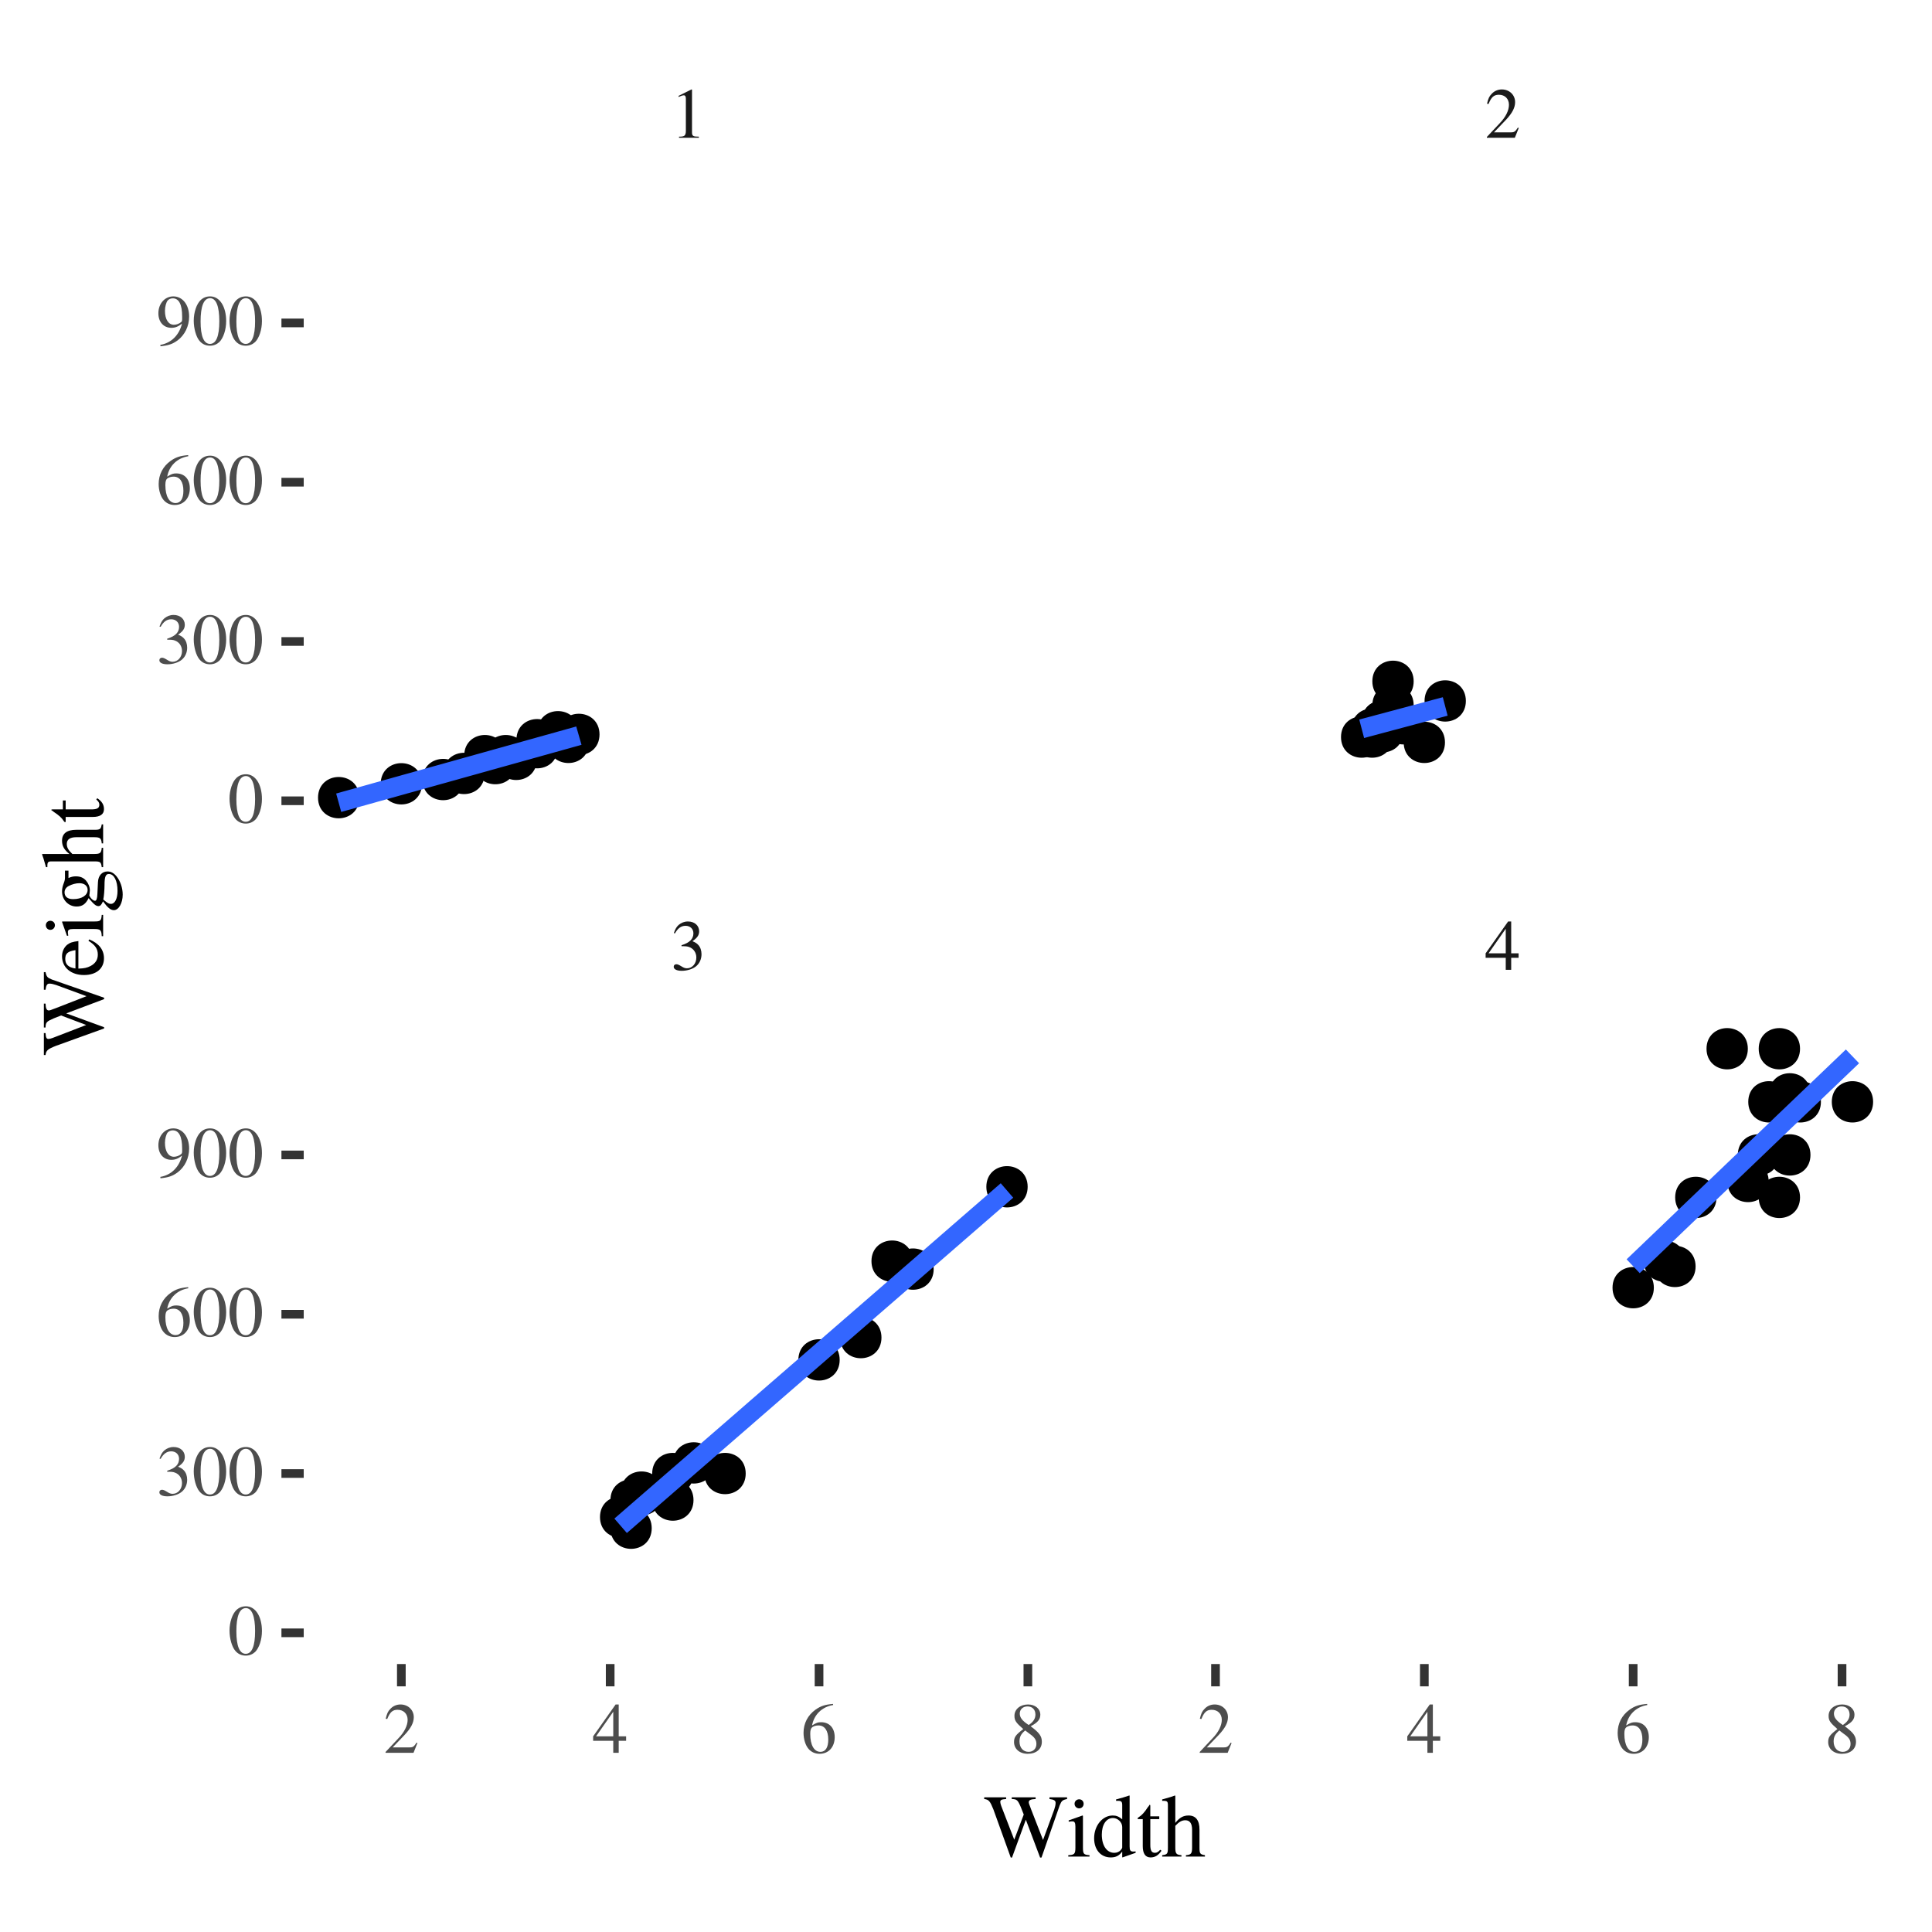 <?xml version="1.0" encoding="UTF-8"?>
<svg xmlns="http://www.w3.org/2000/svg" xmlns:xlink="http://www.w3.org/1999/xlink" width="216pt" height="216pt" viewBox="0 0 216 216" version="1.1">
<defs>
<g>
<symbol overflow="visible" id="glyph0-0">
<path style="stroke:none;" d=""/>
</symbol>
<symbol overflow="visible" id="glyph0-1">
<path style="stroke:none;" d="M 3.453 -1.75 C 3.453 -2.156 3.328 -2.531 3.094 -2.781 C 2.938 -2.953 2.781 -3.062 2.438 -3.203 C 2.984 -3.578 3.188 -3.875 3.188 -4.312 C 3.188 -4.953 2.672 -5.406 1.938 -5.406 C 1.531 -5.406 1.188 -5.266 0.891 -5.016 C 0.656 -4.797 0.531 -4.594 0.359 -4.109 L 0.484 -4.078 C 0.812 -4.656 1.172 -4.922 1.672 -4.922 C 2.188 -4.922 2.547 -4.578 2.547 -4.078 C 2.547 -3.781 2.438 -3.5 2.234 -3.297 C 1.984 -3.062 1.766 -2.938 1.219 -2.75 L 1.219 -2.641 C 1.703 -2.641 1.875 -2.625 2.078 -2.547 C 2.562 -2.375 2.875 -1.922 2.875 -1.375 C 2.875 -0.703 2.422 -0.172 1.828 -0.172 C 1.609 -0.172 1.453 -0.234 1.156 -0.422 C 0.922 -0.562 0.781 -0.625 0.641 -0.625 C 0.469 -0.625 0.344 -0.516 0.344 -0.344 C 0.344 -0.062 0.688 0.109 1.25 0.109 C 1.859 0.109 2.5 -0.094 2.875 -0.422 C 3.25 -0.75 3.453 -1.219 3.453 -1.75 Z M 3.453 -1.75 "/>
</symbol>
<symbol overflow="visible" id="glyph0-2">
<path style="stroke:none;" d="M 3.781 -1.344 L 3.781 -1.844 L 2.953 -1.844 L 2.953 -5.406 L 2.609 -5.406 L 0.094 -1.844 L 0.094 -1.344 L 2.344 -1.344 L 2.344 0 L 2.953 0 L 2.953 -1.344 Z M 2.344 -1.844 L 0.422 -1.844 L 2.344 -4.594 Z M 2.344 -1.844 "/>
</symbol>
<symbol overflow="visible" id="glyph0-3">
<path style="stroke:none;" d="M 3.156 0 L 3.156 -0.125 C 2.516 -0.125 2.391 -0.203 2.391 -0.594 L 2.391 -5.391 L 2.328 -5.406 L 0.891 -4.688 L 0.891 -4.562 C 0.984 -4.609 1.078 -4.641 1.109 -4.656 C 1.25 -4.719 1.391 -4.75 1.469 -4.75 C 1.625 -4.75 1.703 -4.625 1.703 -4.375 L 1.703 -0.75 C 1.703 -0.484 1.641 -0.297 1.516 -0.219 C 1.391 -0.156 1.281 -0.125 0.938 -0.125 L 0.938 0 Z M 3.156 0 "/>
</symbol>
<symbol overflow="visible" id="glyph0-4">
<path style="stroke:none;" d="M 3.797 -1.094 L 3.703 -1.141 C 3.406 -0.688 3.297 -0.609 2.938 -0.609 L 1.031 -0.609 L 2.375 -2.016 C 3.078 -2.766 3.391 -3.375 3.391 -3.984 C 3.391 -4.797 2.75 -5.406 1.906 -5.406 C 1.469 -5.406 1.062 -5.234 0.766 -4.906 C 0.5 -4.641 0.391 -4.391 0.25 -3.812 L 0.422 -3.781 C 0.734 -4.562 1.031 -4.812 1.578 -4.812 C 2.25 -4.812 2.703 -4.359 2.703 -3.688 C 2.703 -3.062 2.344 -2.312 1.656 -1.609 L 0.234 -0.094 L 0.234 0 L 3.359 0 Z M 3.797 -1.094 "/>
</symbol>
<symbol overflow="visible" id="glyph0-5">
<path style="stroke:none;" d="M 3.75 -1.75 C 3.75 -2.781 3.156 -3.422 2.234 -3.422 C 1.891 -3.422 1.719 -3.375 1.219 -3.062 C 1.438 -4.266 2.328 -5.141 3.578 -5.344 L 3.562 -5.469 C 2.656 -5.391 2.188 -5.234 1.609 -4.828 C 0.75 -4.219 0.266 -3.297 0.266 -2.234 C 0.266 -1.531 0.484 -0.828 0.828 -0.438 C 1.141 -0.078 1.562 0.109 2.062 0.109 C 3.062 0.109 3.75 -0.641 3.75 -1.75 Z M 3.031 -1.484 C 3.031 -0.594 2.719 -0.109 2.156 -0.109 C 1.453 -0.109 1.016 -0.859 1.016 -2.109 C 1.016 -2.516 1.078 -2.734 1.234 -2.859 C 1.406 -2.984 1.656 -3.062 1.938 -3.062 C 2.625 -3.062 3.031 -2.484 3.031 -1.484 Z M 3.031 -1.484 "/>
</symbol>
<symbol overflow="visible" id="glyph0-6">
<path style="stroke:none;" d="M 3.562 -1.234 C 3.562 -1.859 3.281 -2.25 2.312 -2.969 C 3.109 -3.391 3.391 -3.734 3.391 -4.266 C 3.391 -4.922 2.812 -5.406 2.016 -5.406 C 1.141 -5.406 0.5 -4.875 0.5 -4.141 C 0.5 -3.625 0.641 -3.391 1.484 -2.656 C 0.625 -2 0.453 -1.75 0.453 -1.203 C 0.453 -0.438 1.078 0.109 1.984 0.109 C 2.938 0.109 3.562 -0.422 3.562 -1.234 Z M 2.953 -0.984 C 2.953 -0.469 2.594 -0.109 2.078 -0.109 C 1.469 -0.109 1.062 -0.578 1.062 -1.266 C 1.062 -1.781 1.234 -2.125 1.703 -2.5 L 2.172 -2.141 C 2.766 -1.734 2.953 -1.438 2.953 -0.984 Z M 2.844 -4.281 C 2.844 -3.828 2.609 -3.469 2.156 -3.156 C 2.125 -3.141 2.125 -3.141 2.094 -3.109 C 1.375 -3.578 1.094 -3.938 1.094 -4.391 C 1.094 -4.859 1.453 -5.188 1.953 -5.188 C 2.5 -5.188 2.844 -4.828 2.844 -4.281 Z M 2.844 -4.281 "/>
</symbol>
<symbol overflow="visible" id="glyph0-7">
<path style="stroke:none;" d="M 3.812 -2.641 C 3.812 -4.281 3.078 -5.406 2.031 -5.406 C 1.594 -5.406 1.25 -5.266 0.953 -4.984 C 0.5 -4.547 0.188 -3.625 0.188 -2.688 C 0.188 -1.812 0.453 -0.875 0.828 -0.438 C 1.125 -0.078 1.531 0.109 2 0.109 C 2.406 0.109 2.75 -0.031 3.047 -0.297 C 3.5 -0.75 3.812 -1.672 3.812 -2.641 Z M 3.047 -2.625 C 3.047 -0.953 2.688 -0.094 2 -0.094 C 1.312 -0.094 0.953 -0.953 0.953 -2.609 C 0.953 -4.312 1.312 -5.203 2.016 -5.203 C 2.688 -5.203 3.047 -4.297 3.047 -2.625 Z M 3.047 -2.625 "/>
</symbol>
<symbol overflow="visible" id="glyph0-8">
<path style="stroke:none;" d="M 3.672 -3.156 C 3.672 -4.469 2.938 -5.406 1.906 -5.406 C 0.953 -5.406 0.234 -4.594 0.234 -3.516 C 0.234 -2.547 0.812 -1.891 1.688 -1.891 C 2.125 -1.891 2.453 -2.031 2.875 -2.359 C 2.547 -1.047 1.656 -0.188 0.453 0.016 L 0.469 0.172 C 1.375 0.078 1.812 -0.078 2.359 -0.469 C 3.188 -1.078 3.672 -2.078 3.672 -3.156 Z M 2.891 -2.844 C 2.891 -2.688 2.859 -2.609 2.781 -2.531 C 2.547 -2.344 2.25 -2.234 1.969 -2.234 C 1.359 -2.234 0.969 -2.844 0.969 -3.797 C 0.969 -4.25 1.109 -4.734 1.266 -4.938 C 1.406 -5.094 1.609 -5.188 1.844 -5.188 C 2.531 -5.188 2.891 -4.5 2.891 -3.156 Z M 2.891 -2.844 "/>
</symbol>
<symbol overflow="visible" id="glyph1-0">
<path style="stroke:none;" d=""/>
</symbol>
<symbol overflow="visible" id="glyph1-1">
<path style="stroke:none;" d="M 9.312 -6.438 L 9.312 -6.625 L 7.344 -6.625 L 7.344 -6.438 C 7.844 -6.375 8.031 -6.266 8.031 -6 C 8.031 -5.797 7.969 -5.531 7.875 -5.25 L 6.625 -1.859 L 5.297 -5.266 L 5.188 -5.562 C 5.094 -5.781 5.031 -5.969 5.031 -6.078 C 5.031 -6.312 5.266 -6.422 5.797 -6.438 L 5.797 -6.625 L 3.125 -6.625 L 3.125 -6.438 C 3.703 -6.422 3.797 -6.328 4.141 -5.531 L 4.469 -4.703 L 3.406 -1.891 L 1.953 -5.656 C 1.891 -5.828 1.844 -6 1.844 -6.109 C 1.844 -6.328 1.984 -6.406 2.5 -6.438 L 2.5 -6.625 L 0.047 -6.625 L 0.047 -6.438 C 0.562 -6.375 0.703 -6.203 1.078 -5.266 L 3.016 0.109 L 3.156 0.109 L 4.703 -4.125 L 6.297 0.109 L 6.453 0.109 L 8.484 -5.719 C 8.688 -6.234 8.797 -6.328 9.312 -6.438 Z M 9.312 -6.438 "/>
</symbol>
<symbol overflow="visible" id="glyph1-2">
<path style="stroke:none;" d="M 2.531 0 L 2.531 -0.156 C 1.875 -0.203 1.797 -0.297 1.797 -1.016 L 1.797 -4.562 L 1.75 -4.594 L 0.203 -4.047 L 0.203 -3.906 L 0.281 -3.906 C 0.406 -3.938 0.531 -3.938 0.625 -3.938 C 0.859 -3.938 0.953 -3.781 0.953 -3.344 L 0.953 -1.016 C 0.953 -0.297 0.844 -0.188 0.156 -0.156 L 0.156 0 Z M 1.875 -5.906 C 1.875 -6.188 1.656 -6.406 1.375 -6.406 C 1.094 -6.406 0.859 -6.188 0.859 -5.906 C 0.859 -5.609 1.094 -5.391 1.375 -5.391 C 1.656 -5.391 1.875 -5.609 1.875 -5.906 Z M 1.875 -5.906 "/>
</symbol>
<symbol overflow="visible" id="glyph1-3">
<path style="stroke:none;" d="M 4.906 -0.422 L 4.906 -0.578 C 4.734 -0.562 4.703 -0.562 4.688 -0.562 C 4.312 -0.562 4.234 -0.688 4.234 -1.141 L 4.234 -6.812 L 4.188 -6.828 C 3.703 -6.656 3.359 -6.562 2.719 -6.391 L 2.719 -6.234 C 2.797 -6.234 2.859 -6.234 2.938 -6.234 C 3.312 -6.234 3.406 -6.141 3.406 -5.734 L 3.406 -4.172 C 3.016 -4.484 2.75 -4.594 2.344 -4.594 C 1.203 -4.594 0.266 -3.469 0.266 -2.047 C 0.266 -0.766 1.016 0.094 2.125 0.094 C 2.688 0.094 3.062 -0.094 3.406 -0.562 L 3.406 0.062 L 3.438 0.094 Z M 3.406 -1.016 C 3.406 -0.953 3.328 -0.828 3.234 -0.719 C 3.047 -0.516 2.797 -0.422 2.516 -0.422 C 1.688 -0.422 1.125 -1.219 1.125 -2.453 C 1.125 -3.578 1.625 -4.312 2.375 -4.312 C 2.906 -4.312 3.406 -3.844 3.406 -3.312 Z M 3.406 -1.016 "/>
</symbol>
<symbol overflow="visible" id="glyph1-4">
<path style="stroke:none;" d="M 2.797 -0.656 L 2.656 -0.766 C 2.438 -0.516 2.281 -0.422 2.062 -0.422 C 1.688 -0.422 1.547 -0.688 1.547 -1.312 L 1.547 -4.188 L 2.547 -4.188 L 2.547 -4.5 L 1.547 -4.5 L 1.547 -5.656 C 1.547 -5.766 1.516 -5.797 1.469 -5.797 C 1.406 -5.688 1.344 -5.594 1.266 -5.516 C 0.906 -4.953 0.562 -4.594 0.297 -4.438 C 0.188 -4.375 0.125 -4.312 0.125 -4.25 C 0.125 -4.219 0.141 -4.203 0.172 -4.188 L 0.703 -4.188 L 0.703 -1.172 C 0.703 -0.328 1 0.094 1.578 0.094 C 2.078 0.094 2.453 -0.141 2.797 -0.656 Z M 2.797 -0.656 "/>
</symbol>
<symbol overflow="visible" id="glyph1-5">
<path style="stroke:none;" d="M 4.875 0 L 4.875 -0.156 C 4.328 -0.25 4.266 -0.328 4.266 -1.016 L 4.266 -3.016 C 4.266 -4.062 3.844 -4.594 3.047 -4.594 C 2.453 -4.594 2.031 -4.359 1.562 -3.766 L 1.562 -6.797 L 1.516 -6.828 C 1.188 -6.703 0.938 -6.625 0.375 -6.469 L 0.094 -6.391 L 0.094 -6.234 C 0.141 -6.234 0.172 -6.234 0.219 -6.234 C 0.656 -6.234 0.734 -6.156 0.734 -5.734 L 0.734 -1.016 C 0.734 -0.312 0.672 -0.234 0.094 -0.156 L 0.094 0 L 2.25 0 L 2.25 -0.156 C 1.672 -0.203 1.562 -0.328 1.562 -1.016 L 1.562 -3.438 C 1.984 -3.891 2.297 -4.062 2.688 -4.062 C 3.188 -4.062 3.438 -3.703 3.438 -3 L 3.438 -1.016 C 3.438 -0.344 3.328 -0.203 2.75 -0.156 L 2.75 0 Z M 4.875 0 "/>
</symbol>
<symbol overflow="visible" id="glyph2-0">
<path style="stroke:none;" d=""/>
</symbol>
<symbol overflow="visible" id="glyph2-1">
<path style="stroke:none;" d="M -6.438 -9.312 L -6.625 -9.312 L -6.625 -7.344 L -6.438 -7.344 C -6.375 -7.844 -6.266 -8.031 -6 -8.031 C -5.797 -8.031 -5.531 -7.969 -5.25 -7.875 L -1.859 -6.625 L -5.266 -5.297 L -5.562 -5.188 C -5.781 -5.094 -5.969 -5.031 -6.078 -5.031 C -6.312 -5.031 -6.422 -5.266 -6.438 -5.797 L -6.625 -5.797 L -6.625 -3.125 L -6.438 -3.125 C -6.422 -3.703 -6.328 -3.797 -5.531 -4.141 L -4.703 -4.469 L -1.891 -3.406 L -5.656 -1.953 C -5.828 -1.891 -6 -1.844 -6.109 -1.844 C -6.328 -1.844 -6.406 -1.984 -6.438 -2.5 L -6.625 -2.5 L -6.625 -0.047 L -6.438 -0.047 C -6.375 -0.562 -6.203 -0.703 -5.266 -1.078 L 0.109 -3.016 L 0.109 -3.156 L -4.125 -4.703 L 0.109 -6.297 L 0.109 -6.453 L -5.719 -8.484 C -6.234 -8.688 -6.328 -8.797 -6.438 -9.312 Z M -6.438 -9.312 "/>
</symbol>
<symbol overflow="visible" id="glyph2-2">
<path style="stroke:none;" d="M -1.562 -4.234 L -1.641 -4.078 C -0.875 -3.594 -0.594 -3.172 -0.594 -2.531 C -0.594 -1.984 -0.844 -1.562 -1.391 -1.266 C -1.781 -1.062 -2.125 -0.984 -2.766 -0.969 L -2.766 -4.047 C -3.422 -3.969 -3.703 -3.875 -4.031 -3.625 C -4.391 -3.312 -4.594 -2.859 -4.594 -2.344 C -4.594 -1.094 -3.594 -0.25 -2.141 -0.25 C -0.766 -0.25 0.094 -0.969 0.094 -2.125 C 0.094 -3.078 -0.484 -3.812 -1.562 -4.234 Z M -3.094 -3.031 L -3.094 -0.984 C -3.875 -1.094 -4.234 -1.438 -4.234 -2.047 C -4.234 -2.656 -3.953 -2.906 -3.094 -3.031 Z M -3.094 -3.031 "/>
</symbol>
<symbol overflow="visible" id="glyph2-3">
<path style="stroke:none;" d="M 0 -2.531 L -0.156 -2.531 C -0.203 -1.875 -0.297 -1.797 -1.016 -1.797 L -4.562 -1.797 L -4.594 -1.75 L -4.047 -0.203 L -3.906 -0.203 L -3.906 -0.281 C -3.938 -0.406 -3.938 -0.531 -3.938 -0.625 C -3.938 -0.859 -3.781 -0.953 -3.344 -0.953 L -1.016 -0.953 C -0.297 -0.953 -0.188 -0.844 -0.156 -0.156 L 0 -0.156 Z M -5.906 -1.875 C -6.188 -1.875 -6.406 -1.656 -6.406 -1.375 C -6.406 -1.094 -6.188 -0.859 -5.906 -0.859 C -5.609 -0.859 -5.391 -1.094 -5.391 -1.375 C -5.391 -1.656 -5.609 -1.875 -5.906 -1.875 Z M -5.906 -1.875 "/>
</symbol>
<symbol overflow="visible" id="glyph2-4">
<path style="stroke:none;" d="M -3.875 -4.703 L -4.266 -4.703 L -4.266 -3.938 C -4.266 -3.734 -4.297 -3.578 -4.375 -3.375 L -4.453 -3.156 C -4.547 -2.891 -4.594 -2.625 -4.594 -2.359 C -4.594 -1.438 -3.875 -0.688 -2.969 -0.688 C -2.344 -0.688 -1.953 -0.953 -1.625 -1.625 L -1.234 -1.188 C -0.938 -0.859 -0.734 -0.734 -0.547 -0.734 C -0.328 -0.734 -0.203 -0.844 -0.016 -1.266 C 0.516 -0.547 0.844 -0.281 1.203 -0.281 C 1.734 -0.281 2.188 -1.062 2.188 -2.016 C 2.188 -2.766 1.922 -3.547 1.5 -4.062 C 1.188 -4.438 0.875 -4.609 0.484 -4.609 C -0.125 -4.609 -0.547 -4.141 -0.578 -3.406 L -0.641 -2.109 C -0.656 -1.578 -0.75 -1.328 -0.906 -1.328 C -1.109 -1.328 -1.453 -1.656 -1.547 -1.938 C -1.531 -2.016 -1.516 -2.094 -1.516 -2.125 C -1.5 -2.312 -1.484 -2.438 -1.484 -2.5 C -1.484 -2.875 -1.641 -3.266 -1.906 -3.578 C -2.188 -3.906 -2.547 -4.062 -3.047 -4.062 C -3.328 -4.062 -3.562 -4.016 -3.875 -3.875 Z M 0.641 -4.328 C 1.219 -4.328 1.609 -3.562 1.609 -2.438 C 1.609 -1.562 1.312 -0.984 0.875 -0.984 C 0.656 -0.984 0.516 -1.047 0.016 -1.469 C 0.094 -1.797 0.156 -2.594 0.156 -3.094 C 0.156 -4 0.281 -4.328 0.641 -4.328 Z M -2.656 -3.297 C -2.094 -3.297 -1.734 -3 -1.734 -2.547 C -1.734 -1.938 -2.391 -1.516 -3.344 -1.516 L -3.375 -1.516 C -3.969 -1.516 -4.312 -1.797 -4.312 -2.266 C -4.312 -2.562 -4.156 -2.828 -3.844 -2.984 C -3.5 -3.172 -3.047 -3.297 -2.656 -3.297 Z M -2.656 -3.297 "/>
</symbol>
<symbol overflow="visible" id="glyph2-5">
<path style="stroke:none;" d="M 0 -4.875 L -0.156 -4.875 C -0.25 -4.328 -0.328 -4.266 -1.016 -4.266 L -3.016 -4.266 C -4.062 -4.266 -4.594 -3.844 -4.594 -3.047 C -4.594 -2.453 -4.359 -2.031 -3.766 -1.562 L -6.797 -1.562 L -6.828 -1.516 C -6.703 -1.188 -6.625 -0.938 -6.469 -0.375 L -6.391 -0.094 L -6.234 -0.094 C -6.234 -0.141 -6.234 -0.172 -6.234 -0.219 C -6.234 -0.656 -6.156 -0.734 -5.734 -0.734 L -1.016 -0.734 C -0.312 -0.734 -0.234 -0.672 -0.156 -0.094 L 0 -0.094 L 0 -2.25 L -0.156 -2.25 C -0.203 -1.672 -0.328 -1.562 -1.016 -1.562 L -3.438 -1.562 C -3.891 -1.984 -4.062 -2.297 -4.062 -2.688 C -4.062 -3.188 -3.703 -3.438 -3 -3.438 L -1.016 -3.438 C -0.344 -3.438 -0.203 -3.328 -0.156 -2.75 L 0 -2.75 Z M 0 -4.875 "/>
</symbol>
<symbol overflow="visible" id="glyph2-6">
<path style="stroke:none;" d="M -0.656 -2.797 L -0.766 -2.656 C -0.516 -2.438 -0.422 -2.281 -0.422 -2.062 C -0.422 -1.688 -0.688 -1.547 -1.312 -1.547 L -4.188 -1.547 L -4.188 -2.547 L -4.5 -2.547 L -4.5 -1.547 L -5.656 -1.547 C -5.766 -1.547 -5.797 -1.516 -5.797 -1.469 C -5.688 -1.406 -5.594 -1.344 -5.516 -1.266 C -4.953 -0.906 -4.594 -0.562 -4.438 -0.297 C -4.375 -0.188 -4.312 -0.125 -4.25 -0.125 C -4.219 -0.125 -4.203 -0.141 -4.188 -0.172 L -4.188 -0.703 L -1.172 -0.703 C -0.328 -0.703 0.094 -1 0.094 -1.578 C 0.094 -2.078 -0.141 -2.453 -0.656 -2.797 Z M -0.656 -2.797 "/>
</symbol>
</g>
</defs>
<g id="surface261">
<rect x="0" y="0" width="216" height="216" style="fill:rgb(100%,100%,100%);fill-opacity:1;stroke:none;"/>
<path style="fill-rule:nonzero;fill:rgb(0%,0%,0%);fill-opacity:1;stroke-width:0.709;stroke-linecap:round;stroke-linejoin:round;stroke:rgb(0%,0%,0%);stroke-opacity:1;stroke-miterlimit:10;" d="M 39.82 89.18 C 39.82 91.785 35.91 91.785 35.91 89.18 C 35.91 86.57 39.82 86.57 39.82 89.18 "/>
<path style="fill-rule:nonzero;fill:rgb(0%,0%,0%);fill-opacity:1;stroke-width:0.709;stroke-linecap:round;stroke-linejoin:round;stroke:rgb(0%,0%,0%);stroke-opacity:1;stroke-miterlimit:10;" d="M 46.824 87.629 C 46.824 90.234 42.918 90.234 42.918 87.629 C 42.918 85.023 46.824 85.023 46.824 87.629 "/>
<path style="fill-rule:nonzero;fill:rgb(0%,0%,0%);fill-opacity:1;stroke-width:0.709;stroke-linecap:round;stroke-linejoin:round;stroke:rgb(0%,0%,0%);stroke-opacity:1;stroke-miterlimit:10;" d="M 51.496 87.152 C 51.496 89.762 47.586 89.762 47.586 87.152 C 47.586 84.547 51.496 84.547 51.496 87.152 "/>
<path style="fill-rule:nonzero;fill:rgb(0%,0%,0%);fill-opacity:1;stroke-width:0.709;stroke-linecap:round;stroke-linejoin:round;stroke:rgb(0%,0%,0%);stroke-opacity:1;stroke-miterlimit:10;" d="M 53.832 86.473 C 53.832 89.078 49.922 89.078 49.922 86.473 C 49.922 83.863 53.832 83.863 53.832 86.473 "/>
<path style="fill-rule:nonzero;fill:rgb(0%,0%,0%);fill-opacity:1;stroke-width:0.709;stroke-linecap:round;stroke-linejoin:round;stroke:rgb(0%,0%,0%);stroke-opacity:1;stroke-miterlimit:10;" d="M 57.332 85.371 C 57.332 87.98 53.422 87.98 53.422 85.371 C 53.422 82.766 57.332 82.766 57.332 85.371 "/>
<path style="fill-rule:nonzero;fill:rgb(0%,0%,0%);fill-opacity:1;stroke-width:0.709;stroke-linecap:round;stroke-linejoin:round;stroke:rgb(0%,0%,0%);stroke-opacity:1;stroke-miterlimit:10;" d="M 62.004 83.594 C 62.004 86.199 58.094 86.199 58.094 83.594 C 58.094 80.984 62.004 80.984 62.004 83.594 "/>
<path style="fill-rule:nonzero;fill:rgb(0%,0%,0%);fill-opacity:1;stroke-width:0.709;stroke-linecap:round;stroke-linejoin:round;stroke:rgb(0%,0%,0%);stroke-opacity:1;stroke-miterlimit:10;" d="M 59.668 84.898 C 59.668 87.504 55.758 87.504 55.758 84.898 C 55.758 82.293 59.668 82.293 59.668 84.898 "/>
<path style="fill-rule:nonzero;fill:rgb(0%,0%,0%);fill-opacity:1;stroke-width:0.709;stroke-linecap:round;stroke-linejoin:round;stroke:rgb(0%,0%,0%);stroke-opacity:1;stroke-miterlimit:10;" d="M 59.668 84.777 C 59.668 87.387 55.758 87.387 55.758 84.777 C 55.758 82.172 59.668 82.172 59.668 84.777 "/>
<path style="fill-rule:nonzero;fill:rgb(0%,0%,0%);fill-opacity:1;stroke-width:0.709;stroke-linecap:round;stroke-linejoin:round;stroke:rgb(0%,0%,0%);stroke-opacity:1;stroke-miterlimit:10;" d="M 58.5 84.48 C 58.5 87.09 54.59 87.09 54.59 84.48 C 54.59 81.875 58.5 81.875 58.5 84.48 "/>
<path style="fill-rule:nonzero;fill:rgb(0%,0%,0%);fill-opacity:1;stroke-width:0.709;stroke-linecap:round;stroke-linejoin:round;stroke:rgb(0%,0%,0%);stroke-opacity:1;stroke-miterlimit:10;" d="M 56.164 84.48 C 56.164 87.09 52.254 87.09 52.254 84.48 C 52.254 81.875 56.164 81.875 56.164 84.48 "/>
<path style="fill-rule:nonzero;fill:rgb(0%,0%,0%);fill-opacity:1;stroke-width:0.709;stroke-linecap:round;stroke-linejoin:round;stroke:rgb(0%,0%,0%);stroke-opacity:1;stroke-miterlimit:10;" d="M 65.504 83 C 65.504 85.605 61.594 85.605 61.594 83 C 61.594 80.391 65.504 80.391 65.504 83 "/>
<path style="fill-rule:nonzero;fill:rgb(0%,0%,0%);fill-opacity:1;stroke-width:0.709;stroke-linecap:round;stroke-linejoin:round;stroke:rgb(0%,0%,0%);stroke-opacity:1;stroke-miterlimit:10;" d="M 62.004 82.703 C 62.004 85.309 58.094 85.309 58.094 82.703 C 58.094 80.094 62.004 80.094 62.004 82.703 "/>
<path style="fill-rule:nonzero;fill:rgb(0%,0%,0%);fill-opacity:1;stroke-width:0.709;stroke-linecap:round;stroke-linejoin:round;stroke:rgb(0%,0%,0%);stroke-opacity:1;stroke-miterlimit:10;" d="M 66.672 82.109 C 66.672 84.715 62.762 84.715 62.762 82.109 C 62.762 79.5 66.672 79.5 66.672 82.109 "/>
<path style="fill-rule:nonzero;fill:rgb(0%,0%,0%);fill-opacity:1;stroke-width:0.709;stroke-linecap:round;stroke-linejoin:round;stroke:rgb(0%,0%,0%);stroke-opacity:1;stroke-miterlimit:10;" d="M 64.336 81.812 C 64.336 84.418 60.43 84.418 60.43 81.812 C 60.43 79.203 64.336 79.203 64.336 81.812 "/>
<path style="fill:none;stroke-width:2.134;stroke-linecap:butt;stroke-linejoin:round;stroke:rgb(20%,40%,100%);stroke-opacity:1;stroke-miterlimit:10;" d="M 37.867 89.746 L 38.207 89.652 L 38.547 89.555 L 39.566 89.273 L 39.906 89.176 L 40.586 88.988 L 40.926 88.891 L 41.605 88.703 L 41.945 88.605 L 42.965 88.324 L 43.305 88.227 L 43.984 88.039 L 44.324 87.941 L 45.004 87.754 L 45.344 87.656 L 46.363 87.375 L 46.703 87.277 L 47.383 87.09 L 47.723 86.992 L 48.402 86.805 L 48.742 86.707 L 49.762 86.426 L 50.102 86.328 L 50.781 86.141 L 51.121 86.043 L 51.801 85.855 L 52.141 85.758 L 53.16 85.477 L 53.5 85.379 L 54.18 85.191 L 54.52 85.094 L 55.199 84.906 L 55.539 84.809 L 56.559 84.527 L 56.898 84.43 L 57.578 84.242 L 57.918 84.145 L 58.938 83.863 L 59.277 83.766 L 59.617 83.672 L 59.961 83.578 L 60.301 83.48 L 60.98 83.293 L 61.32 83.195 L 62.34 82.914 L 62.68 82.816 L 63.359 82.629 L 63.699 82.531 L 64.379 82.344 L 64.719 82.246 "/>
<path style="fill-rule:nonzero;fill:rgb(0%,0%,0%);fill-opacity:1;stroke-width:0.709;stroke-linecap:round;stroke-linejoin:round;stroke:rgb(0%,0%,0%);stroke-opacity:1;stroke-miterlimit:10;" d="M 72.508 170.855 C 72.508 173.461 68.602 173.461 68.602 170.855 C 68.602 168.25 72.508 168.25 72.508 170.855 "/>
<path style="fill-rule:nonzero;fill:rgb(0%,0%,0%);fill-opacity:1;stroke-width:0.709;stroke-linecap:round;stroke-linejoin:round;stroke:rgb(0%,0%,0%);stroke-opacity:1;stroke-miterlimit:10;" d="M 71.344 169.609 C 71.344 172.215 67.434 172.215 67.434 169.609 C 67.434 167.004 71.344 167.004 71.344 169.609 "/>
<path style="fill-rule:nonzero;fill:rgb(0%,0%,0%);fill-opacity:1;stroke-width:0.709;stroke-linecap:round;stroke-linejoin:round;stroke:rgb(0%,0%,0%);stroke-opacity:1;stroke-miterlimit:10;" d="M 83.016 164.742 C 83.016 167.348 79.105 167.348 79.105 164.742 C 79.105 162.137 83.016 162.137 83.016 164.742 "/>
<path style="fill-rule:nonzero;fill:rgb(0%,0%,0%);fill-opacity:1;stroke-width:0.709;stroke-linecap:round;stroke-linejoin:round;stroke:rgb(0%,0%,0%);stroke-opacity:1;stroke-miterlimit:10;" d="M 73.676 167.117 C 73.676 169.723 69.766 169.723 69.766 167.117 C 69.766 164.508 73.676 164.508 73.676 167.117 "/>
<path style="fill-rule:nonzero;fill:rgb(0%,0%,0%);fill-opacity:1;stroke-width:0.709;stroke-linecap:round;stroke-linejoin:round;stroke:rgb(0%,0%,0%);stroke-opacity:1;stroke-miterlimit:10;" d="M 73.676 166.82 C 73.676 169.426 69.766 169.426 69.766 166.82 C 69.766 164.211 73.676 164.211 73.676 166.82 "/>
<path style="fill-rule:nonzero;fill:rgb(0%,0%,0%);fill-opacity:1;stroke-width:0.709;stroke-linecap:round;stroke-linejoin:round;stroke:rgb(0%,0%,0%);stroke-opacity:1;stroke-miterlimit:10;" d="M 77.18 167.711 C 77.18 170.316 73.27 170.316 73.27 167.711 C 73.27 165.102 77.18 165.102 77.18 167.711 "/>
<path style="fill-rule:nonzero;fill:rgb(0%,0%,0%);fill-opacity:1;stroke-width:0.709;stroke-linecap:round;stroke-linejoin:round;stroke:rgb(0%,0%,0%);stroke-opacity:1;stroke-miterlimit:10;" d="M 72.508 167.711 C 72.508 170.316 68.602 170.316 68.602 167.711 C 68.602 165.102 72.508 165.102 72.508 167.711 "/>
<path style="fill-rule:nonzero;fill:rgb(0%,0%,0%);fill-opacity:1;stroke-width:0.709;stroke-linecap:round;stroke-linejoin:round;stroke:rgb(0%,0%,0%);stroke-opacity:1;stroke-miterlimit:10;" d="M 77.18 164.742 C 77.18 167.348 73.27 167.348 73.27 164.742 C 73.27 162.137 77.18 162.137 77.18 164.742 "/>
<path style="fill-rule:nonzero;fill:rgb(0%,0%,0%);fill-opacity:1;stroke-width:0.709;stroke-linecap:round;stroke-linejoin:round;stroke:rgb(0%,0%,0%);stroke-opacity:1;stroke-miterlimit:10;" d="M 79.516 163.555 C 79.516 166.16 75.605 166.16 75.605 163.555 C 75.605 160.949 79.516 160.949 79.516 163.555 "/>
<path style="fill-rule:nonzero;fill:rgb(0%,0%,0%);fill-opacity:1;stroke-width:0.709;stroke-linecap:round;stroke-linejoin:round;stroke:rgb(0%,0%,0%);stroke-opacity:1;stroke-miterlimit:10;" d="M 93.523 152.039 C 93.523 154.645 89.613 154.645 89.613 152.039 C 89.613 149.43 93.523 149.43 93.523 152.039 "/>
<path style="fill-rule:nonzero;fill:rgb(0%,0%,0%);fill-opacity:1;stroke-width:0.709;stroke-linecap:round;stroke-linejoin:round;stroke:rgb(0%,0%,0%);stroke-opacity:1;stroke-miterlimit:10;" d="M 98.195 149.543 C 98.195 152.152 94.285 152.152 94.285 149.543 C 94.285 146.938 98.195 146.938 98.195 149.543 "/>
<path style="fill-rule:nonzero;fill:rgb(0%,0%,0%);fill-opacity:1;stroke-width:0.709;stroke-linecap:round;stroke-linejoin:round;stroke:rgb(0%,0%,0%);stroke-opacity:1;stroke-miterlimit:10;" d="M 114.539 132.684 C 114.539 135.289 110.629 135.289 110.629 132.684 C 110.629 130.078 114.539 130.078 114.539 132.684 "/>
<path style="fill-rule:nonzero;fill:rgb(0%,0%,0%);fill-opacity:1;stroke-width:0.709;stroke-linecap:round;stroke-linejoin:round;stroke:rgb(0%,0%,0%);stroke-opacity:1;stroke-miterlimit:10;" d="M 104.031 141.887 C 104.031 144.492 100.121 144.492 100.121 141.887 C 100.121 139.281 104.031 139.281 104.031 141.887 "/>
<path style="fill-rule:nonzero;fill:rgb(0%,0%,0%);fill-opacity:1;stroke-width:0.709;stroke-linecap:round;stroke-linejoin:round;stroke:rgb(0%,0%,0%);stroke-opacity:1;stroke-miterlimit:10;" d="M 101.695 140.996 C 101.695 143.602 97.785 143.602 97.785 140.996 C 97.785 138.391 101.695 138.391 101.695 140.996 "/>
<path style="fill:none;stroke-width:2.134;stroke-linecap:butt;stroke-linejoin:round;stroke:rgb(20%,40%,100%);stroke-opacity:1;stroke-miterlimit:10;" d="M 69.387 170.586 L 69.934 170.113 L 70.48 169.637 L 71.027 169.164 L 71.574 168.688 L 72.121 168.215 L 72.668 167.738 L 73.215 167.266 L 73.762 166.789 L 74.309 166.316 L 74.855 165.84 L 75.402 165.367 L 75.949 164.891 L 76.496 164.418 L 77.043 163.941 L 77.59 163.469 L 78.137 162.992 L 78.684 162.52 L 79.23 162.043 L 79.777 161.57 L 80.324 161.094 L 80.871 160.621 L 81.418 160.145 L 81.965 159.672 L 82.512 159.195 L 83.059 158.723 L 83.605 158.246 L 84.148 157.773 L 84.695 157.297 L 85.242 156.824 L 85.789 156.348 L 86.336 155.875 L 86.883 155.398 L 87.43 154.926 L 87.977 154.449 L 88.523 153.977 L 89.07 153.5 L 90.164 152.555 L 90.711 152.078 L 91.258 151.605 L 91.805 151.129 L 92.352 150.656 L 92.898 150.18 L 93.445 149.707 L 93.992 149.23 L 94.539 148.758 L 95.086 148.281 L 95.633 147.809 L 96.18 147.332 L 96.727 146.859 L 97.273 146.383 L 97.82 145.91 L 98.367 145.434 L 98.914 144.961 L 99.461 144.484 L 100.008 144.012 L 100.555 143.535 L 101.102 143.062 L 101.648 142.586 L 102.195 142.113 L 102.742 141.637 L 103.289 141.164 L 103.836 140.688 L 104.383 140.215 L 104.93 139.738 L 105.477 139.266 L 106.023 138.789 L 106.57 138.316 L 107.113 137.84 L 107.66 137.367 L 108.207 136.891 L 108.754 136.418 L 109.301 135.941 L 109.848 135.469 L 110.395 134.992 L 111.488 134.047 L 112.035 133.57 L 112.582 133.098 "/>
<path style="fill-rule:nonzero;fill:rgb(0%,0%,0%);fill-opacity:1;stroke-width:0.709;stroke-linecap:round;stroke-linejoin:round;stroke:rgb(0%,0%,0%);stroke-opacity:1;stroke-miterlimit:10;" d="M 154.191 82.406 C 154.191 85.012 150.281 85.012 150.281 82.406 C 150.281 79.797 154.191 79.797 154.191 82.406 "/>
<path style="fill-rule:nonzero;fill:rgb(0%,0%,0%);fill-opacity:1;stroke-width:0.709;stroke-linecap:round;stroke-linejoin:round;stroke:rgb(0%,0%,0%);stroke-opacity:1;stroke-miterlimit:10;" d="M 155.359 82.406 C 155.359 85.012 151.449 85.012 151.449 82.406 C 151.449 79.797 155.359 79.797 155.359 82.406 "/>
<path style="fill-rule:nonzero;fill:rgb(0%,0%,0%);fill-opacity:1;stroke-width:0.709;stroke-linecap:round;stroke-linejoin:round;stroke:rgb(0%,0%,0%);stroke-opacity:1;stroke-miterlimit:10;" d="M 155.359 81.812 C 155.359 84.418 151.449 84.418 151.449 81.812 C 151.449 79.203 155.359 79.203 155.359 81.812 "/>
<path style="fill-rule:nonzero;fill:rgb(0%,0%,0%);fill-opacity:1;stroke-width:0.709;stroke-linecap:round;stroke-linejoin:round;stroke:rgb(0%,0%,0%);stroke-opacity:1;stroke-miterlimit:10;" d="M 155.359 81.516 C 155.359 84.121 151.449 84.121 151.449 81.516 C 151.449 78.906 155.359 78.906 155.359 81.516 "/>
<path style="fill-rule:nonzero;fill:rgb(0%,0%,0%);fill-opacity:1;stroke-width:0.709;stroke-linecap:round;stroke-linejoin:round;stroke:rgb(0%,0%,0%);stroke-opacity:1;stroke-miterlimit:10;" d="M 161.195 83 C 161.195 85.605 157.289 85.605 157.289 83 C 157.289 80.391 161.195 80.391 161.195 83 "/>
<path style="fill-rule:nonzero;fill:rgb(0%,0%,0%);fill-opacity:1;stroke-width:0.709;stroke-linecap:round;stroke-linejoin:round;stroke:rgb(0%,0%,0%);stroke-opacity:1;stroke-miterlimit:10;" d="M 156.527 81.812 C 156.527 84.418 152.617 84.418 152.617 81.812 C 152.617 79.203 156.527 79.203 156.527 81.812 "/>
<path style="fill-rule:nonzero;fill:rgb(0%,0%,0%);fill-opacity:1;stroke-width:0.709;stroke-linecap:round;stroke-linejoin:round;stroke:rgb(0%,0%,0%);stroke-opacity:1;stroke-miterlimit:10;" d="M 156.527 80.625 C 156.527 83.23 152.617 83.23 152.617 80.625 C 152.617 78.016 156.527 78.016 156.527 80.625 "/>
<path style="fill-rule:nonzero;fill:rgb(0%,0%,0%);fill-opacity:1;stroke-width:0.709;stroke-linecap:round;stroke-linejoin:round;stroke:rgb(0%,0%,0%);stroke-opacity:1;stroke-miterlimit:10;" d="M 156.527 80.922 C 156.527 83.527 152.617 83.527 152.617 80.922 C 152.617 78.312 156.527 78.312 156.527 80.922 "/>
<path style="fill-rule:nonzero;fill:rgb(0%,0%,0%);fill-opacity:1;stroke-width:0.709;stroke-linecap:round;stroke-linejoin:round;stroke:rgb(0%,0%,0%);stroke-opacity:1;stroke-miterlimit:10;" d="M 156.527 80.625 C 156.527 83.23 152.617 83.23 152.617 80.625 C 152.617 78.016 156.527 78.016 156.527 80.625 "/>
<path style="fill-rule:nonzero;fill:rgb(0%,0%,0%);fill-opacity:1;stroke-width:0.709;stroke-linecap:round;stroke-linejoin:round;stroke:rgb(0%,0%,0%);stroke-opacity:1;stroke-miterlimit:10;" d="M 157.695 79.438 C 157.695 82.043 153.785 82.043 153.785 79.438 C 153.785 76.828 157.695 76.828 157.695 79.438 "/>
<path style="fill-rule:nonzero;fill:rgb(0%,0%,0%);fill-opacity:1;stroke-width:0.709;stroke-linecap:round;stroke-linejoin:round;stroke:rgb(0%,0%,0%);stroke-opacity:1;stroke-miterlimit:10;" d="M 157.695 76.172 C 157.695 78.777 153.785 78.777 153.785 76.172 C 153.785 73.566 157.695 73.566 157.695 76.172 "/>
<path style="fill-rule:nonzero;fill:rgb(0%,0%,0%);fill-opacity:1;stroke-width:0.709;stroke-linecap:round;stroke-linejoin:round;stroke:rgb(0%,0%,0%);stroke-opacity:1;stroke-miterlimit:10;" d="M 158.863 80.922 C 158.863 83.527 154.953 83.527 154.953 80.922 C 154.953 78.312 158.863 78.312 158.863 80.922 "/>
<path style="fill-rule:nonzero;fill:rgb(0%,0%,0%);fill-opacity:1;stroke-width:0.709;stroke-linecap:round;stroke-linejoin:round;stroke:rgb(0%,0%,0%);stroke-opacity:1;stroke-miterlimit:10;" d="M 163.531 78.367 C 163.531 80.973 159.621 80.973 159.621 78.367 C 159.621 75.762 163.531 75.762 163.531 78.367 "/>
<path style="fill-rule:nonzero;fill:rgb(0%,0%,0%);fill-opacity:1;stroke-width:0.709;stroke-linecap:round;stroke-linejoin:round;stroke:rgb(0%,0%,0%);stroke-opacity:1;stroke-miterlimit:10;" d="M 157.695 78.844 C 157.695 81.449 153.785 81.449 153.785 78.844 C 153.785 76.238 157.695 76.238 157.695 78.844 "/>
<path style="fill:none;stroke-width:2.134;stroke-linecap:butt;stroke-linejoin:round;stroke:rgb(20%,40%,100%);stroke-opacity:1;stroke-miterlimit:10;" d="M 152.238 81.48 L 152.473 81.418 L 152.594 81.383 L 152.945 81.289 L 153.066 81.258 L 153.418 81.164 L 153.539 81.133 L 153.773 81.07 L 153.895 81.035 L 154.246 80.941 L 154.367 80.91 L 154.719 80.816 L 154.84 80.785 L 155.074 80.723 L 155.191 80.688 L 155.312 80.656 L 155.664 80.562 L 155.785 80.531 L 156.02 80.469 L 156.141 80.438 L 156.375 80.375 L 156.492 80.34 L 156.613 80.309 L 156.965 80.215 L 157.086 80.184 L 157.438 80.09 L 157.559 80.059 L 157.676 80.027 L 157.793 79.992 L 157.914 79.961 L 158.266 79.867 L 158.387 79.836 L 158.738 79.742 L 158.859 79.711 L 158.977 79.68 L 159.094 79.645 L 159.211 79.613 L 159.332 79.582 L 159.566 79.52 L 159.688 79.488 L 160.039 79.395 L 160.16 79.363 L 160.277 79.332 L 160.395 79.297 L 160.512 79.266 L 160.633 79.234 L 160.984 79.141 L 161.105 79.109 L 161.457 79.016 L 161.578 78.984 "/>
<path style="fill-rule:nonzero;fill:rgb(0%,0%,0%);fill-opacity:1;stroke-width:0.709;stroke-linecap:round;stroke-linejoin:round;stroke:rgb(0%,0%,0%);stroke-opacity:1;stroke-miterlimit:10;" d="M 188.047 140.996 C 188.047 143.602 184.141 143.602 184.141 140.996 C 184.141 138.391 188.047 138.391 188.047 140.996 "/>
<path style="fill-rule:nonzero;fill:rgb(0%,0%,0%);fill-opacity:1;stroke-width:0.709;stroke-linecap:round;stroke-linejoin:round;stroke:rgb(0%,0%,0%);stroke-opacity:1;stroke-miterlimit:10;" d="M 189.215 141.59 C 189.215 144.195 185.305 144.195 185.305 141.59 C 185.305 138.984 189.215 138.984 189.215 141.59 "/>
<path style="fill-rule:nonzero;fill:rgb(0%,0%,0%);fill-opacity:1;stroke-width:0.709;stroke-linecap:round;stroke-linejoin:round;stroke:rgb(0%,0%,0%);stroke-opacity:1;stroke-miterlimit:10;" d="M 202.059 129.121 C 202.059 131.73 198.148 131.73 198.148 129.121 C 198.148 126.516 202.059 126.516 202.059 129.121 "/>
<path style="fill-rule:nonzero;fill:rgb(0%,0%,0%);fill-opacity:1;stroke-width:0.709;stroke-linecap:round;stroke-linejoin:round;stroke:rgb(0%,0%,0%);stroke-opacity:1;stroke-miterlimit:10;" d="M 184.547 143.965 C 184.547 146.57 180.637 146.57 180.637 143.965 C 180.637 141.359 184.547 141.359 184.547 143.965 "/>
<path style="fill-rule:nonzero;fill:rgb(0%,0%,0%);fill-opacity:1;stroke-width:0.709;stroke-linecap:round;stroke-linejoin:round;stroke:rgb(0%,0%,0%);stroke-opacity:1;stroke-miterlimit:10;" d="M 200.891 133.871 C 200.891 136.477 196.98 136.477 196.98 133.871 C 196.98 131.266 200.891 131.266 200.891 133.871 "/>
<path style="fill-rule:nonzero;fill:rgb(0%,0%,0%);fill-opacity:1;stroke-width:0.709;stroke-linecap:round;stroke-linejoin:round;stroke:rgb(0%,0%,0%);stroke-opacity:1;stroke-miterlimit:10;" d="M 197.387 132.09 C 197.387 134.699 193.477 134.699 193.477 132.09 C 193.477 129.484 197.387 129.484 197.387 132.09 "/>
<path style="fill-rule:nonzero;fill:rgb(0%,0%,0%);fill-opacity:1;stroke-width:0.709;stroke-linecap:round;stroke-linejoin:round;stroke:rgb(0%,0%,0%);stroke-opacity:1;stroke-miterlimit:10;" d="M 198.555 129.121 C 198.555 131.73 194.645 131.73 194.645 129.121 C 194.645 126.516 198.555 126.516 198.555 129.121 "/>
<path style="fill-rule:nonzero;fill:rgb(0%,0%,0%);fill-opacity:1;stroke-width:0.709;stroke-linecap:round;stroke-linejoin:round;stroke:rgb(0%,0%,0%);stroke-opacity:1;stroke-miterlimit:10;" d="M 202.059 122.297 C 202.059 124.902 198.148 124.902 198.148 122.297 C 198.148 119.688 202.059 119.688 202.059 122.297 "/>
<path style="fill-rule:nonzero;fill:rgb(0%,0%,0%);fill-opacity:1;stroke-width:0.709;stroke-linecap:round;stroke-linejoin:round;stroke:rgb(0%,0%,0%);stroke-opacity:1;stroke-miterlimit:10;" d="M 191.551 133.871 C 191.551 136.477 187.641 136.477 187.641 133.871 C 187.641 131.266 191.551 131.266 191.551 133.871 "/>
<path style="fill-rule:nonzero;fill:rgb(0%,0%,0%);fill-opacity:1;stroke-width:0.709;stroke-linecap:round;stroke-linejoin:round;stroke:rgb(0%,0%,0%);stroke-opacity:1;stroke-miterlimit:10;" d="M 195.055 117.25 C 195.055 119.855 191.145 119.855 191.145 117.25 C 191.145 114.645 195.055 114.645 195.055 117.25 "/>
<path style="fill-rule:nonzero;fill:rgb(0%,0%,0%);fill-opacity:1;stroke-width:0.709;stroke-linecap:round;stroke-linejoin:round;stroke:rgb(0%,0%,0%);stroke-opacity:1;stroke-miterlimit:10;" d="M 199.723 123.188 C 199.723 125.793 195.812 125.793 195.812 123.188 C 195.812 120.578 199.723 120.578 199.723 123.188 "/>
<path style="fill-rule:nonzero;fill:rgb(0%,0%,0%);fill-opacity:1;stroke-width:0.709;stroke-linecap:round;stroke-linejoin:round;stroke:rgb(0%,0%,0%);stroke-opacity:1;stroke-miterlimit:10;" d="M 200.891 117.25 C 200.891 119.855 196.98 119.855 196.98 117.25 C 196.98 114.645 200.891 114.645 200.891 117.25 "/>
<path style="fill-rule:nonzero;fill:rgb(0%,0%,0%);fill-opacity:1;stroke-width:0.709;stroke-linecap:round;stroke-linejoin:round;stroke:rgb(0%,0%,0%);stroke-opacity:1;stroke-miterlimit:10;" d="M 209.062 123.188 C 209.062 125.793 205.152 125.793 205.152 123.188 C 205.152 120.578 209.062 120.578 209.062 123.188 "/>
<path style="fill-rule:nonzero;fill:rgb(0%,0%,0%);fill-opacity:1;stroke-width:0.709;stroke-linecap:round;stroke-linejoin:round;stroke:rgb(0%,0%,0%);stroke-opacity:1;stroke-miterlimit:10;" d="M 203.227 123.188 C 203.227 125.793 199.316 125.793 199.316 123.188 C 199.316 120.578 203.227 120.578 203.227 123.188 "/>
<path style="fill:none;stroke-width:2.134;stroke-linecap:butt;stroke-linejoin:round;stroke:rgb(20%,40%,100%);stroke-opacity:1;stroke-miterlimit:10;" d="M 182.59 141.566 L 182.902 141.27 L 183.211 140.973 L 183.523 140.676 L 183.832 140.379 L 184.145 140.082 L 184.762 139.488 L 185.074 139.191 L 185.383 138.895 L 185.695 138.598 L 186.004 138.301 L 186.316 138.004 L 186.625 137.707 L 186.938 137.406 L 187.555 136.812 L 187.867 136.516 L 188.176 136.219 L 188.488 135.922 L 188.797 135.625 L 189.109 135.328 L 189.418 135.031 L 189.73 134.734 L 190.039 134.438 L 190.352 134.141 L 190.969 133.547 L 191.281 133.25 L 191.59 132.953 L 191.902 132.656 L 192.211 132.359 L 192.523 132.062 L 192.832 131.766 L 193.145 131.469 L 193.762 130.875 L 194.074 130.578 L 194.383 130.281 L 194.695 129.984 L 195.004 129.688 L 195.316 129.391 L 195.625 129.094 L 195.938 128.797 L 196.555 128.203 L 196.867 127.906 L 197.176 127.605 L 197.488 127.309 L 197.797 127.012 L 198.109 126.715 L 198.418 126.418 L 198.73 126.121 L 199.348 125.527 L 199.66 125.23 L 199.969 124.934 L 200.281 124.637 L 200.59 124.34 L 200.902 124.043 L 201.211 123.746 L 201.523 123.449 L 202.141 122.855 L 202.453 122.559 L 202.762 122.262 L 203.074 121.965 L 203.383 121.668 L 203.695 121.371 L 204.004 121.074 L 204.316 120.777 L 204.934 120.184 L 205.246 119.887 L 205.555 119.59 L 205.867 119.293 L 206.176 118.996 L 206.488 118.699 L 206.797 118.402 L 207.109 118.102 "/>
<g style="fill:rgb(10.196%,10.196%,10.196%);fill-opacity:1;">
  <use xlink:href="#glyph0-1" x="74.977" y="108.429"/>
</g>
<g style="fill:rgb(10.196%,10.196%,10.196%);fill-opacity:1;">
  <use xlink:href="#glyph0-2" x="166" y="108.429"/>
</g>
<g style="fill:rgb(10.196%,10.196%,10.196%);fill-opacity:1;">
  <use xlink:href="#glyph0-3" x="74.977" y="15.405"/>
</g>
<g style="fill:rgb(10.196%,10.196%,10.196%);fill-opacity:1;">
  <use xlink:href="#glyph0-4" x="166" y="15.405"/>
</g>
<path style="fill:none;stroke-width:0.97;stroke-linecap:butt;stroke-linejoin:round;stroke:rgb(20%,20%,20%);stroke-opacity:1;stroke-miterlimit:10;" d="M 44.871 188.535 L 44.871 186.043 "/>
<path style="fill:none;stroke-width:0.97;stroke-linecap:butt;stroke-linejoin:round;stroke:rgb(20%,20%,20%);stroke-opacity:1;stroke-miterlimit:10;" d="M 68.219 188.535 L 68.219 186.043 "/>
<path style="fill:none;stroke-width:0.97;stroke-linecap:butt;stroke-linejoin:round;stroke:rgb(20%,20%,20%);stroke-opacity:1;stroke-miterlimit:10;" d="M 91.57 188.535 L 91.57 186.043 "/>
<path style="fill:none;stroke-width:0.97;stroke-linecap:butt;stroke-linejoin:round;stroke:rgb(20%,20%,20%);stroke-opacity:1;stroke-miterlimit:10;" d="M 114.918 188.535 L 114.918 186.043 "/>
<g style="fill:rgb(30.196%,30.196%,30.196%);fill-opacity:1;">
  <use xlink:href="#glyph0-4" x="42.871" y="195.968"/>
</g>
<g style="fill:rgb(30.196%,30.196%,30.196%);fill-opacity:1;">
  <use xlink:href="#glyph0-2" x="66.219" y="195.968"/>
</g>
<g style="fill:rgb(30.196%,30.196%,30.196%);fill-opacity:1;">
  <use xlink:href="#glyph0-5" x="89.57" y="195.968"/>
</g>
<g style="fill:rgb(30.196%,30.196%,30.196%);fill-opacity:1;">
  <use xlink:href="#glyph0-6" x="112.918" y="195.968"/>
</g>
<path style="fill:none;stroke-width:0.97;stroke-linecap:butt;stroke-linejoin:round;stroke:rgb(20%,20%,20%);stroke-opacity:1;stroke-miterlimit:10;" d="M 135.895 188.535 L 135.895 186.043 "/>
<path style="fill:none;stroke-width:0.97;stroke-linecap:butt;stroke-linejoin:round;stroke:rgb(20%,20%,20%);stroke-opacity:1;stroke-miterlimit:10;" d="M 159.242 188.535 L 159.242 186.043 "/>
<path style="fill:none;stroke-width:0.97;stroke-linecap:butt;stroke-linejoin:round;stroke:rgb(20%,20%,20%);stroke-opacity:1;stroke-miterlimit:10;" d="M 182.59 188.535 L 182.59 186.043 "/>
<path style="fill:none;stroke-width:0.97;stroke-linecap:butt;stroke-linejoin:round;stroke:rgb(20%,20%,20%);stroke-opacity:1;stroke-miterlimit:10;" d="M 205.941 188.535 L 205.941 186.043 "/>
<g style="fill:rgb(30.196%,30.196%,30.196%);fill-opacity:1;">
  <use xlink:href="#glyph0-4" x="133.895" y="195.968"/>
</g>
<g style="fill:rgb(30.196%,30.196%,30.196%);fill-opacity:1;">
  <use xlink:href="#glyph0-2" x="157.242" y="195.968"/>
</g>
<g style="fill:rgb(30.196%,30.196%,30.196%);fill-opacity:1;">
  <use xlink:href="#glyph0-5" x="180.59" y="195.968"/>
</g>
<g style="fill:rgb(30.196%,30.196%,30.196%);fill-opacity:1;">
  <use xlink:href="#glyph0-6" x="203.941" y="195.968"/>
</g>
<g style="fill:rgb(30.196%,30.196%,30.196%);fill-opacity:1;">
  <use xlink:href="#glyph0-7" x="25.473" y="91.968"/>
</g>
<g style="fill:rgb(30.196%,30.196%,30.196%);fill-opacity:1;">
  <use xlink:href="#glyph0-1" x="17.473" y="74.159"/>
  <use xlink:href="#glyph0-7" x="21.473" y="74.159"/>
  <use xlink:href="#glyph0-7" x="25.473" y="74.159"/>
</g>
<g style="fill:rgb(30.196%,30.196%,30.196%);fill-opacity:1;">
  <use xlink:href="#glyph0-5" x="17.473" y="56.351"/>
  <use xlink:href="#glyph0-7" x="21.473" y="56.351"/>
  <use xlink:href="#glyph0-7" x="25.473" y="56.351"/>
</g>
<g style="fill:rgb(30.196%,30.196%,30.196%);fill-opacity:1;">
  <use xlink:href="#glyph0-8" x="17.473" y="38.542"/>
  <use xlink:href="#glyph0-7" x="21.473" y="38.542"/>
  <use xlink:href="#glyph0-7" x="25.473" y="38.542"/>
</g>
<path style="fill:none;stroke-width:0.97;stroke-linecap:butt;stroke-linejoin:round;stroke:rgb(20%,20%,20%);stroke-opacity:1;stroke-miterlimit:10;" d="M 31.465 89.527 L 33.957 89.527 "/>
<path style="fill:none;stroke-width:0.97;stroke-linecap:butt;stroke-linejoin:round;stroke:rgb(20%,20%,20%);stroke-opacity:1;stroke-miterlimit:10;" d="M 31.465 71.719 L 33.957 71.719 "/>
<path style="fill:none;stroke-width:0.97;stroke-linecap:butt;stroke-linejoin:round;stroke:rgb(20%,20%,20%);stroke-opacity:1;stroke-miterlimit:10;" d="M 31.465 53.91 L 33.957 53.91 "/>
<path style="fill:none;stroke-width:0.97;stroke-linecap:butt;stroke-linejoin:round;stroke:rgb(20%,20%,20%);stroke-opacity:1;stroke-miterlimit:10;" d="M 31.465 36.102 L 33.957 36.102 "/>
<g style="fill:rgb(30.196%,30.196%,30.196%);fill-opacity:1;">
  <use xlink:href="#glyph0-7" x="25.473" y="184.991"/>
</g>
<g style="fill:rgb(30.196%,30.196%,30.196%);fill-opacity:1;">
  <use xlink:href="#glyph0-1" x="17.473" y="167.183"/>
  <use xlink:href="#glyph0-7" x="21.473" y="167.183"/>
  <use xlink:href="#glyph0-7" x="25.473" y="167.183"/>
</g>
<g style="fill:rgb(30.196%,30.196%,30.196%);fill-opacity:1;">
  <use xlink:href="#glyph0-5" x="17.473" y="149.374"/>
  <use xlink:href="#glyph0-7" x="21.473" y="149.374"/>
  <use xlink:href="#glyph0-7" x="25.473" y="149.374"/>
</g>
<g style="fill:rgb(30.196%,30.196%,30.196%);fill-opacity:1;">
  <use xlink:href="#glyph0-8" x="17.473" y="131.562"/>
  <use xlink:href="#glyph0-7" x="21.473" y="131.562"/>
  <use xlink:href="#glyph0-7" x="25.473" y="131.562"/>
</g>
<path style="fill:none;stroke-width:0.97;stroke-linecap:butt;stroke-linejoin:round;stroke:rgb(20%,20%,20%);stroke-opacity:1;stroke-miterlimit:10;" d="M 31.465 182.551 L 33.957 182.551 "/>
<path style="fill:none;stroke-width:0.97;stroke-linecap:butt;stroke-linejoin:round;stroke:rgb(20%,20%,20%);stroke-opacity:1;stroke-miterlimit:10;" d="M 31.465 164.742 L 33.957 164.742 "/>
<path style="fill:none;stroke-width:0.97;stroke-linecap:butt;stroke-linejoin:round;stroke:rgb(20%,20%,20%);stroke-opacity:1;stroke-miterlimit:10;" d="M 31.465 146.934 L 33.957 146.934 "/>
<path style="fill:none;stroke-width:0.97;stroke-linecap:butt;stroke-linejoin:round;stroke:rgb(20%,20%,20%);stroke-opacity:1;stroke-miterlimit:10;" d="M 31.465 129.121 L 33.957 129.121 "/>
<g style="fill:rgb(0%,0%,0%);fill-opacity:1;">
  <use xlink:href="#glyph1-1" x="109.988" y="207.569"/>
  <use xlink:href="#glyph1-2" x="119.278" y="207.569"/>
  <use xlink:href="#glyph1-3" x="122.059" y="207.569"/>
  <use xlink:href="#glyph1-4" x="127.059" y="207.569"/>
  <use xlink:href="#glyph1-5" x="129.839" y="207.569"/>
</g>
<g style="fill:rgb(0%,0%,0%);fill-opacity:1;">
  <use xlink:href="#glyph2-1" x="11.53" y="118"/>
  <use xlink:href="#glyph2-2" x="11.53" y="109.26"/>
  <use xlink:href="#glyph2-3" x="11.53" y="104.819"/>
  <use xlink:href="#glyph2-4" x="11.53" y="102.039"/>
  <use xlink:href="#glyph2-5" x="11.53" y="97.039"/>
  <use xlink:href="#glyph2-6" x="11.53" y="92.039"/>
</g>
</g>
</svg>
